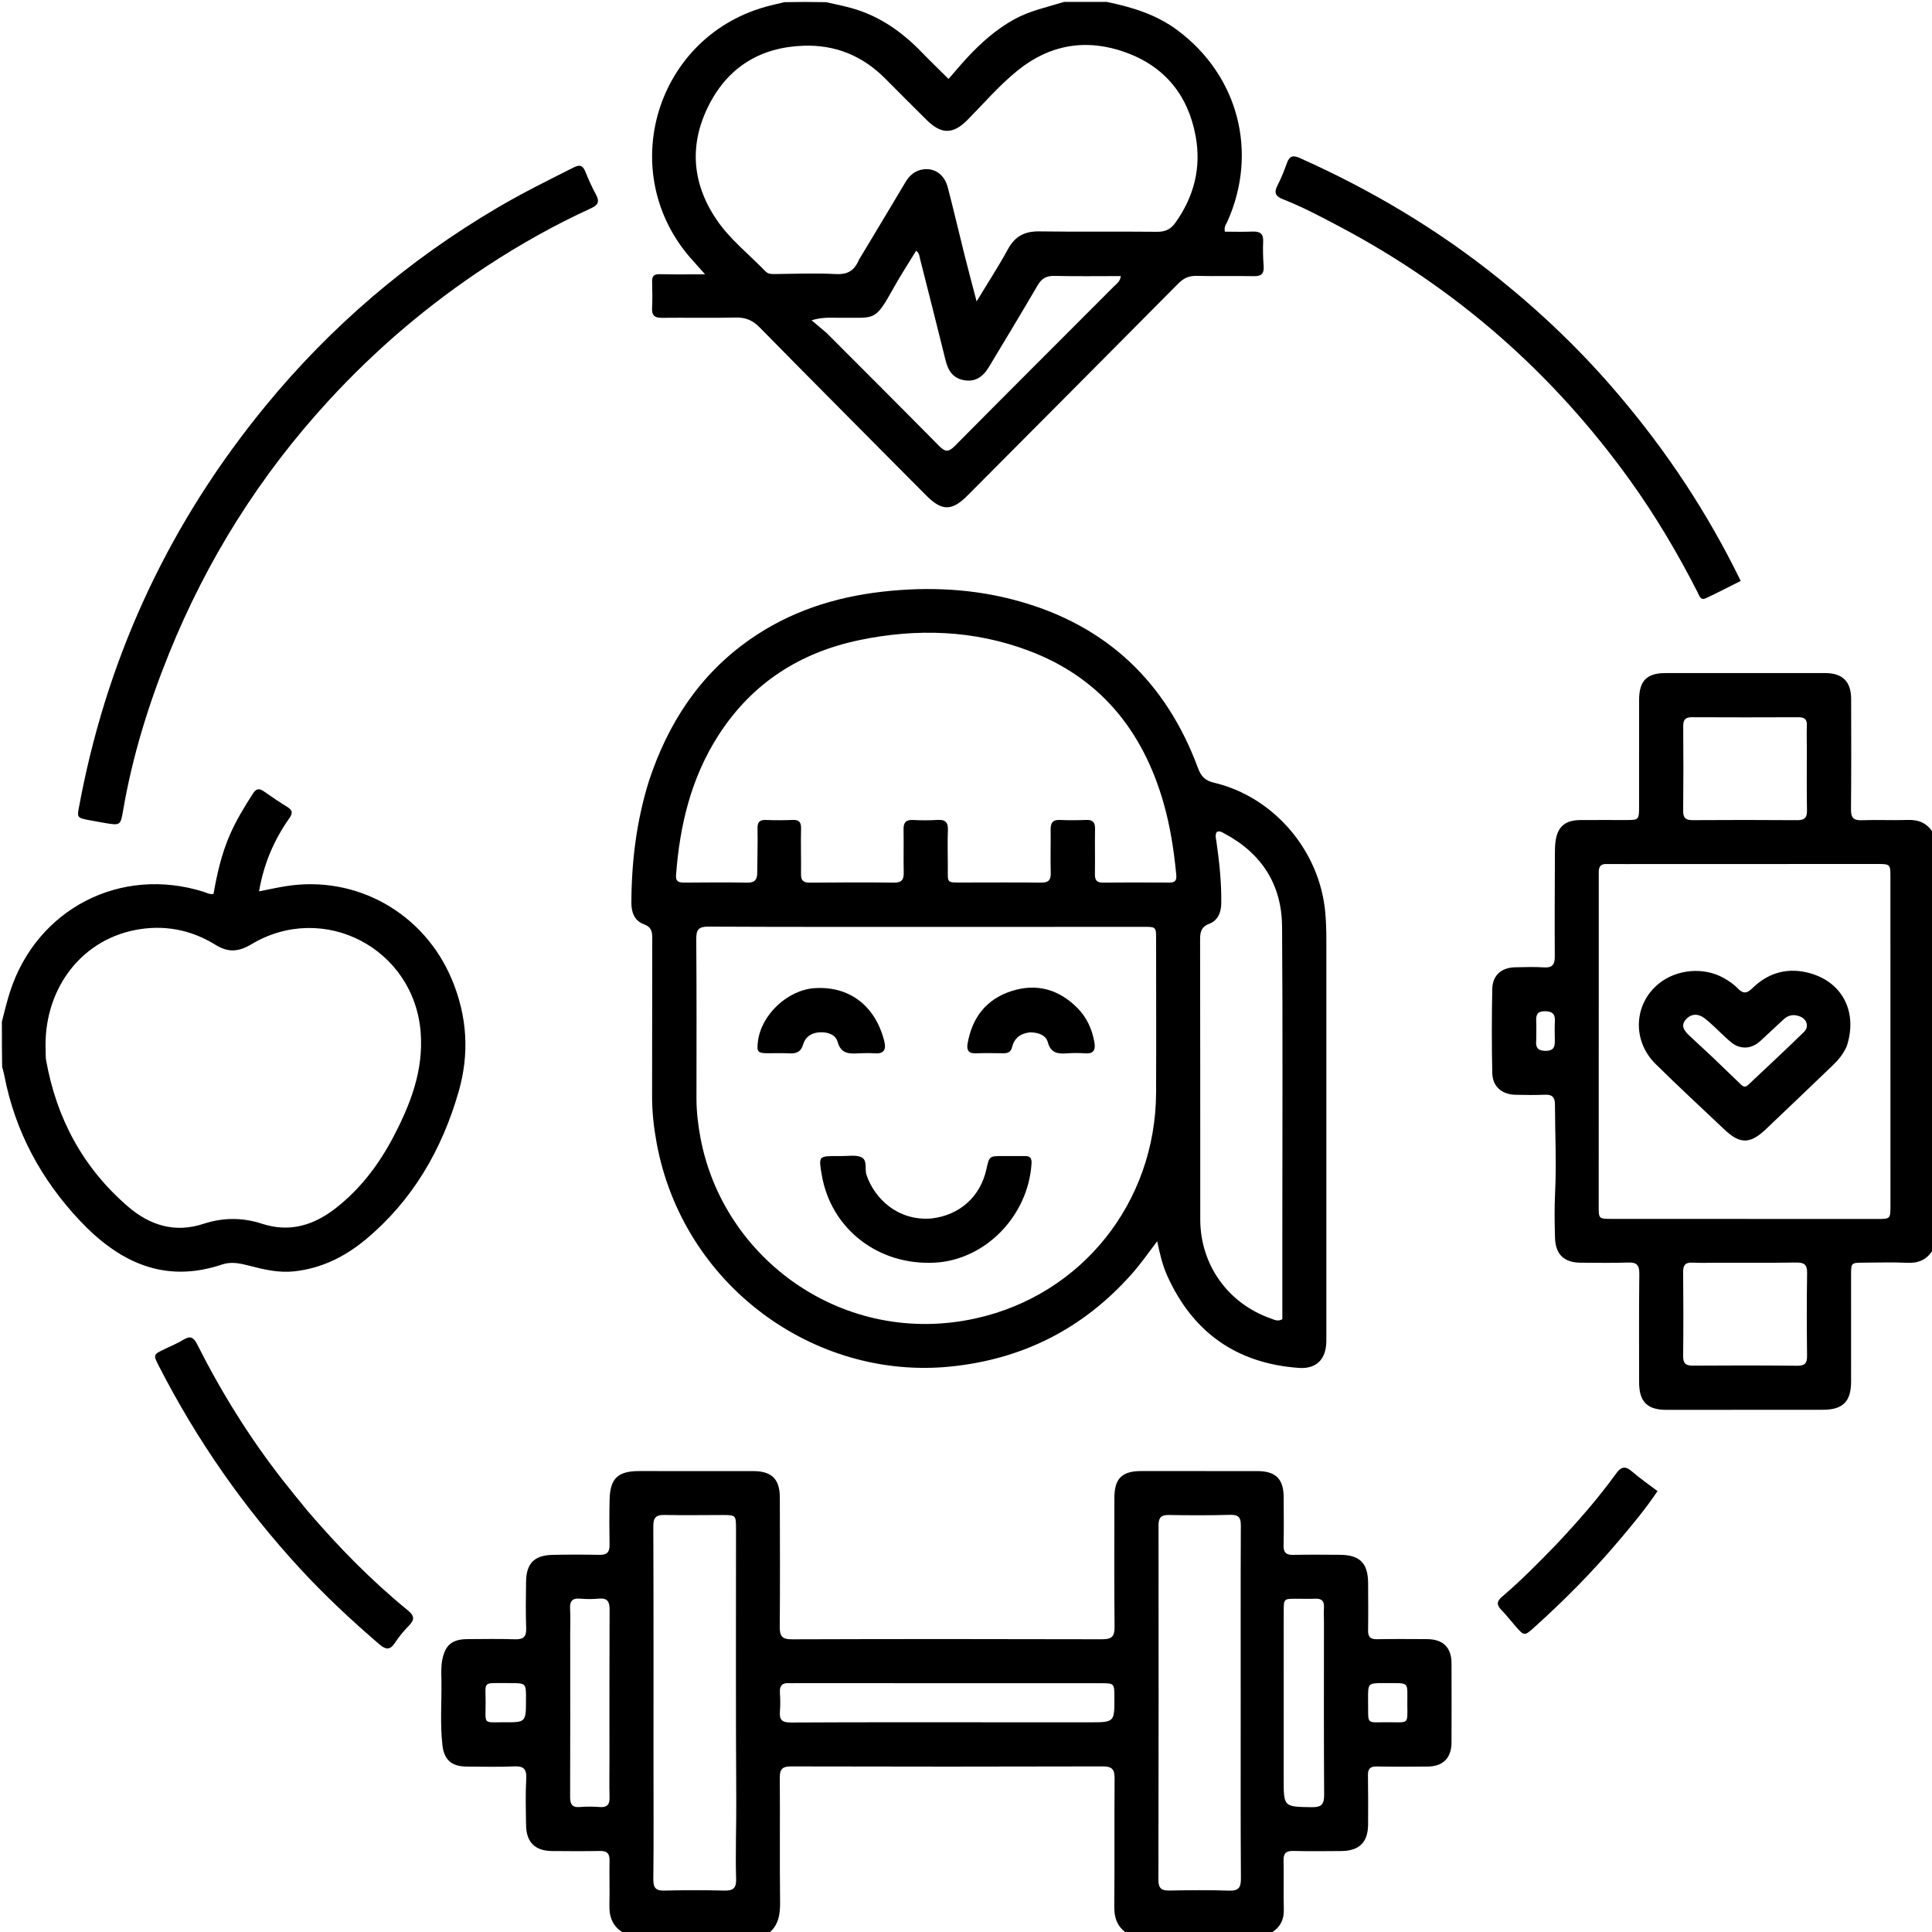 <svg version="1.1" id="Layer_1" xmlns="http://www.w3.org/2000/svg" xmlns:xlink="http://www.w3.org/1999/xlink" x="0px" y="0px"
	 width="100%" viewBox="0 0 1024 1024" enable-background="new 0 0 1024 1024" xml:space="preserve">
<path fill="#000000" opacity="1" stroke="none" 
	d="
M331.469,1025 
	C324.858,1021.658 322.825,1016.298 322.997,1009.573 
	C323.197,1001.746 322.924,993.908 323.068,986.078 
	C323.134,982.463 321.816,980.983 318.112,981.054 
	C309.616,981.216 301.114,981.165 292.616,981.087 
	C283.662,981.006 278.999,976.49 278.837,967.578 
	C278.686,959.249 278.484,950.898 278.912,942.587 
	C279.183,937.334 277.279,936.007 272.335,936.226 
	C264.019,936.596 255.674,936.363 247.342,936.318 
	C239.648,936.277 235.445,932.976 234.527,925.244 
	C233.151,913.642 234.173,901.947 233.958,890.295 
	C233.894,886.81 233.722,883.317 234.396,879.832 
	C235.926,871.917 239.573,868.81 247.814,868.772 
	C256.146,868.733 264.486,868.561 272.809,868.848 
	C277.29,869.003 279.077,867.694 278.887,862.963 
	C278.558,854.81 278.744,846.634 278.823,838.469 
	C278.918,828.717 283.076,824.352 292.779,824.118 
	C301.107,823.918 309.446,823.939 317.775,824.106 
	C321.651,824.184 323.152,822.699 323.08,818.833 
	C322.931,810.837 322.92,802.832 323.102,794.837 
	C323.359,783.58 327.496,779.693 338.789,779.697 
	C358.954,779.703 379.119,779.697 399.283,779.718 
	C409.029,779.728 413.305,783.942 413.327,793.689 
	C413.378,816.52 413.479,839.352 413.288,862.182 
	C413.248,867.003 414.355,868.885 419.642,868.867 
	C474.469,868.683 529.298,868.693 584.126,868.845 
	C589.105,868.859 590.795,867.49 590.743,862.376 
	C590.511,839.547 590.636,816.715 590.653,793.883 
	C590.66,783.663 594.643,779.695 604.873,779.691 
	C625.371,779.685 645.869,779.69 666.367,779.708 
	C676.187,779.717 680.355,783.876 680.378,793.665 
	C680.398,802.164 680.519,810.666 680.335,819.161 
	C680.254,822.887 681.694,824.181 685.317,824.115 
	C693.647,823.963 701.982,823.996 710.313,824.078 
	C720.811,824.181 725.094,828.577 725.128,839.129 
	C725.156,847.462 725.251,855.796 725.111,864.126 
	C725.054,867.551 726.283,868.876 729.769,868.812 
	C738.599,868.65 747.433,868.725 756.265,868.766 
	C764.86,868.806 769.303,873.133 769.333,881.569 
	C769.382,895.567 769.379,909.566 769.333,923.565 
	C769.306,931.755 764.841,936.256 756.699,936.311 
	C747.7,936.372 738.698,936.437 729.703,936.266 
	C726.197,936.199 724.989,937.538 725.047,940.949 
	C725.195,949.612 725.145,958.28 725.118,966.946 
	C725.089,976.373 720.491,981 710.968,981.088 
	C702.469,981.167 693.966,981.246 685.472,981.039 
	C681.542,980.943 680.204,982.362 680.309,986.273 
	C680.535,994.766 680.186,1003.275 680.448,1011.766 
	C680.627,1017.562 678.516,1021.754 673.237,1024.76 
	C647.979,1025 622.958,1025 597.292,1024.713 
	C591.902,1020.964 590.536,1016.264 590.59,1010.495 
	C590.8,987.858 590.582,965.217 590.759,942.58 
	C590.796,937.922 589.487,936.213 584.558,936.227 
	C529.459,936.382 474.36,936.38 419.262,936.235 
	C414.585,936.223 413.274,937.741 413.308,942.245 
	C413.475,964.216 413.194,986.192 413.46,1008.162 
	C413.541,1014.866 412.594,1020.7 407,1025 
	C381.979,1025 356.958,1025 331.469,1025 
M346.369,936.5 
	C346.371,956.326 346.502,976.154 346.279,995.977 
	C346.228,1000.518 347.493,1002.172 352.151,1002.054 
	C362.807,1001.783 373.479,1001.785 384.135,1002.049 
	C388.767,1002.164 390.289,1000.483 390.157,995.965 
	C389.743,981.819 390.323,967.67 390.233,953.513 
	C389.929,905.7 390.12,857.883 390.102,810.067 
	C390.1,803.18 389.884,802.989 383.159,802.989 
	C372.83,802.988 362.497,803.182 352.172,802.962 
	C347.596,802.865 346.249,804.455 346.267,809.047 
	C346.434,851.197 346.368,893.349 346.369,936.5 
M657.595,906.5 
	C657.593,873.852 657.522,841.205 657.671,808.558 
	C657.691,804.191 656.405,802.769 651.975,802.898 
	C641.157,803.211 630.322,803.165 619.498,802.979 
	C615.35,802.908 614.037,804.411 614.042,808.509 
	C614.119,871.138 614.109,933.769 613.977,996.398 
	C613.967,1000.922 615.706,1002.107 619.888,1002.028 
	C630.378,1001.829 640.884,1001.701 651.364,1002.081 
	C656.608,1002.271 657.748,1000.348 657.713,995.448 
	C657.501,966.133 657.6,936.816 657.595,906.5 
M535.5,912.854 
	C549.486,912.858 563.471,912.861 577.457,912.864 
	C590.702,912.866 590.702,912.866 590.656,899.655 
	C590.629,892.164 590.629,892.142 583.232,892.14 
	C529.121,892.125 475.01,892.12 420.9,892.113 
	C420.067,892.113 419.229,892.187 418.403,892.119 
	C414.839,891.822 413.136,893.249 413.362,897.002 
	C413.562,900.32 413.654,903.678 413.377,906.984 
	C413.009,911.376 414.276,912.997 419.12,912.97 
	C457.579,912.757 496.04,912.853 535.5,912.854 
M701.723,859.535 
	C701.714,857.039 701.575,854.535 701.729,852.05 
	C701.942,848.622 700.526,847.173 697.072,847.343 
	C693.752,847.505 690.418,847.36 687.09,847.368 
	C680.421,847.384 680.398,847.389 680.395,853.967 
	C680.383,883.585 680.384,913.202 680.38,942.82 
	C680.378,957.799 680.38,957.605 695.25,957.848 
	C700.261,957.93 701.856,956.454 701.822,951.372 
	C701.618,921.09 701.721,890.807 701.723,859.535 
M323.02,932.5 
	C323.024,906.03 322.961,879.56 323.099,853.09 
	C323.121,848.852 321.908,846.903 317.415,847.312 
	C314.113,847.614 310.741,847.607 307.437,847.319 
	C303.12,846.942 301.91,848.865 302.16,852.854 
	C302.419,857 302.218,861.175 302.219,865.337 
	C302.226,894.304 302.29,923.271 302.173,952.238 
	C302.157,956.203 303.124,958.135 307.464,957.752 
	C310.931,957.445 314.463,957.523 317.942,957.77 
	C321.965,958.055 323.195,956.257 323.082,952.477 
	C322.891,946.156 323.024,939.826 323.02,932.5 
M278.789,900.573 
	C278.824,892.104 278.824,892.104 270.452,892.071 
	C269.619,892.068 268.786,892.059 267.954,892.063 
	C255.431,892.122 257.425,890.946 257.387,902.698 
	C257.349,914.348 255.894,912.765 267.357,912.836 
	C278.781,912.907 278.781,912.85 278.789,900.573 
M733.568,892.067 
	C725.079,892.093 725.079,892.093 725.107,900.445 
	C725.108,900.778 725.107,901.111 725.112,901.444 
	C725.331,914.824 723.507,912.715 736.466,912.821 
	C746.849,912.907 745.978,913.827 745.912,903.539 
	C745.829,890.577 747.612,892.262 733.568,892.067 
z"/>
<path fill="#000000" opacity="1" stroke="none" 
	d="
M1025,661.531 
	C1021.835,667.475 1017.152,669.603 1010.815,669.305 
	C1003.169,668.946 995.492,669.201 987.828,669.233 
	C981.124,669.26 981.108,669.286 981.107,675.82 
	C981.103,694.646 981.13,713.472 981.112,732.299 
	C981.103,742.829 976.753,747.193 966.236,747.207 
	C938.58,747.243 910.923,747.263 883.267,747.253 
	C873.018,747.25 868.771,742.935 868.766,732.612 
	C868.757,713.453 868.649,694.292 868.874,675.135 
	C868.929,670.531 867.501,668.991 862.895,669.166 
	C854.576,669.482 846.238,669.278 837.907,669.258 
	C828.983,669.238 824.421,664.926 824.179,655.843 
	C823.97,648.019 823.837,640.168 824.227,632.357 
	C825.007,616.694 824.213,601.052 824.157,585.401 
	C824.143,581.512 822.697,580.051 818.816,580.227 
	C813.662,580.461 808.488,580.368 803.325,580.26 
	C795.989,580.106 791.074,575.886 790.93,568.677 
	C790.632,553.856 790.63,539.021 790.932,524.2 
	C791.082,516.835 795.859,512.775 803.282,512.676 
	C808.279,512.609 813.296,512.391 818.271,512.729 
	C822.691,513.03 824.1,511.363 824.071,507.049 
	C823.951,488.891 824.074,470.73 824.129,452.57 
	C824.135,450.575 824.162,448.566 824.383,446.586 
	C825.298,438.405 829.297,434.729 837.464,434.652 
	C845.46,434.577 853.458,434.648 861.455,434.638 
	C868.736,434.629 868.745,434.62 868.748,427.089 
	C868.756,408.429 868.747,389.769 868.759,371.109 
	C868.766,360.839 872.751,356.75 882.837,356.742 
	C910.994,356.721 939.15,356.714 967.306,356.737 
	C976.588,356.744 981.122,361.225 981.144,370.492 
	C981.189,389.985 981.254,409.479 981.064,428.97 
	C981.022,433.268 982.237,434.905 986.711,434.739 
	C994.863,434.436 1003.042,434.864 1011.196,434.594 
	C1017.11,434.398 1021.593,436.305 1024.765,441.76 
	C1025,515.021 1025,588.042 1025,661.531 
M847.378,462.829 
	C847.366,521.62 847.354,580.412 847.345,639.204 
	C847.344,646.006 847.354,646.037 854.304,646.04 
	C901.27,646.064 948.237,646.077 995.204,646.083 
	C1001.807,646.083 1001.978,645.91 1001.978,639.413 
	C1001.978,581.288 1001.972,523.162 1001.962,465.037 
	C1001.961,457.941 1001.925,457.929 994.629,457.931 
	C950.327,457.948 906.025,457.962 861.723,457.975 
	C858.225,457.976 854.728,457.991 851.231,457.954 
	C848.52,457.925 847.212,459.186 847.378,462.829 
M910.501,669.276 
	C906.007,669.277 901.505,669.448 897.022,669.226 
	C893.322,669.042 892.067,670.472 892.103,674.144 
	C892.247,688.956 892.259,703.771 892.102,718.583 
	C892.062,722.419 893.24,723.858 897.227,723.826 
	C915.701,723.678 934.178,723.692 952.651,723.872 
	C956.63,723.911 957.819,722.516 957.776,718.66 
	C957.612,704.015 957.559,689.364 957.809,674.722 
	C957.886,670.157 956.133,669.101 951.945,669.168 
	C938.466,669.382 924.982,669.266 910.501,669.276 
M957.653,396.503 
	C957.648,392.507 957.507,388.504 957.68,384.515 
	C957.823,381.213 956.372,380.139 953.233,380.151 
	C934.415,380.224 915.597,380.247 896.78,380.146 
	C893.299,380.128 892.118,381.445 892.143,384.857 
	C892.251,399.844 892.268,414.833 892.117,429.819 
	C892.08,433.551 893.468,434.717 897.094,434.694 
	C915.578,434.576 934.063,434.577 952.547,434.711 
	C956.432,434.739 957.817,433.398 957.74,429.475 
	C957.533,418.821 957.658,408.16 957.653,396.503 
M814.244,551.26 
	C813.8,555.102 814.95,557.041 819.379,556.975 
	C823.822,556.909 824.161,554.485 824.088,551.169 
	C824.014,547.84 823.961,544.501 824.123,541.177 
	C824.314,537.264 822.578,535.975 818.751,535.97 
	C814.698,535.965 814.063,538.027 814.229,541.33 
	C814.378,544.32 814.249,547.325 814.244,551.26 
z"/>
<path fill="#000000" opacity="1" stroke="none" 
	d="
M586.531,1 
	C600.28,3.814 613.042,7.783 624.151,16.074 
	C656.323,40.082 666.957,80.653 650.58,117.338 
	C649.927,118.8 648.658,120.11 649.21,122.792 
	C653.965,122.792 658.886,122.945 663.792,122.744 
	C667.686,122.584 669.714,123.717 669.503,128.05 
	C669.294,132.357 669.442,136.704 669.762,141.009 
	C670.05,144.872 668.711,146.44 664.712,146.37 
	C654.549,146.192 644.377,146.468 634.217,146.227 
	C630.222,146.132 627.38,147.392 624.576,150.221 
	C587.396,187.736 550.117,225.154 512.851,262.585 
	C504.507,270.966 499.241,270.983 490.9,262.59 
	C461.417,232.922 431.899,203.289 402.571,173.468 
	C398.853,169.687 395.091,168.167 389.838,168.3 
	C376.847,168.629 363.841,168.292 350.844,168.455 
	C346.964,168.503 345.413,167.201 345.612,163.266 
	C345.847,158.611 345.771,153.933 345.632,149.271 
	C345.54,146.206 346.759,145.248 349.796,145.327 
	C357.25,145.522 364.713,145.391 373.706,145.391 
	C370.919,142.263 369.22,140.31 367.472,138.403 
	C325.023,92.052 347.484,17.872 408.515,2.878 
	C410.776,2.322 413.052,1.827 415.661,1.152 
	C423.021,1 430.042,1 437.874,1.152 
	C443.04,2.328 447.443,3.182 451.74,4.409 
	C466.202,8.537 478.045,16.858 488.397,27.552 
	C492.751,32.05 497.265,36.392 502.749,41.841 
	C506.25,37.829 509.212,34.262 512.357,30.864 
	C519.84,22.78 527.977,15.502 537.731,10.158 
	C545.995,5.63 555.147,3.77 564,1 
	C571.354,1 578.708,1 586.531,1 
M455.222,137.759 
	C463.45,124.047 471.718,110.359 479.88,96.609 
	C482.055,92.944 484.943,90.428 489.197,89.794 
	C495.374,88.873 500.565,92.485 502.36,99.376 
	C505.506,111.456 508.33,123.621 511.365,135.73 
	C513.276,143.353 515.326,150.941 517.627,159.744 
	C523.694,149.713 529.341,141.065 534.26,132.021 
	C537.994,125.155 543.161,122.525 550.866,122.641 
	C571.689,122.954 592.521,122.634 613.346,122.855 
	C617.689,122.901 620.568,121.443 622.989,118.041 
	C632.832,104.212 636.784,89.005 633.724,72.217 
	C629.744,50.384 617.225,35.176 596.501,27.715 
	C575.91,20.301 556.422,23.486 539.224,37.47 
	C529.639,45.264 521.557,54.635 512.92,63.425 
	C505.112,71.372 498.904,71.278 491.053,63.499 
	C483.714,56.229 476.417,48.915 469.132,41.591 
	C457.221,29.616 442.832,23.666 425.955,24.236 
	C403.197,25.005 386.019,35.444 375.725,55.694 
	C365.206,76.388 366.678,96.986 379.691,116.274 
	C386.811,126.827 396.94,134.751 405.739,143.835 
	C407.002,145.14 408.585,145.276 410.334,145.258 
	C421.163,145.145 432.017,144.679 442.813,145.254 
	C448.843,145.575 452.647,143.857 455.222,137.759 
M438.07,176.434 
	C457.952,196.361 477.89,216.232 497.656,236.274 
	C500.73,239.39 502.562,239.924 505.975,236.475 
	C534.092,208.06 562.422,179.856 590.656,151.557 
	C591.968,150.242 593.76,149.127 594.05,146.33 
	C582.072,146.33 570.45,146.503 558.838,146.238 
	C554.642,146.143 552.125,147.542 550.021,151.144 
	C541.541,165.665 532.837,180.056 524.173,194.469 
	C520.708,200.233 516.542,202.433 511.103,201.535 
	C505.148,200.551 502.545,196.514 501.195,191.052 
	C496.766,173.132 492.212,155.244 487.683,137.349 
	C487.307,135.864 487.333,134.135 485.559,132.919 
	C481.446,139.672 477.241,146.073 473.538,152.753 
	C463.517,170.835 463.783,168.169 445.742,168.436 
	C441.075,168.505 436.324,167.851 430.159,169.76 
	C433.222,172.315 435.394,174.127 438.07,176.434 
z"/>
<path fill="#000000" opacity="1" stroke="none" 
	d="
M1,541.469 
	C2.428,535.885 3.68,530.714 5.31,525.665 
	C19.533,481.626 64.032,458.74 108.093,472.727 
	C109.634,473.216 111.096,474.19 113.161,473.799 
	C115.038,463.156 117.412,452.664 121.729,442.705 
	C125.125,434.872 129.524,427.633 134.146,420.493 
	C135.798,417.943 137.434,417.719 139.862,419.441 
	C143.936,422.33 148.092,425.117 152.341,427.74 
	C155.169,429.485 155.222,431.027 153.323,433.721 
	C145.266,445.15 139.823,457.725 137.303,472.426 
	C142.364,471.446 146.943,470.423 151.567,469.685 
	C189.026,463.705 224.82,484.052 239.49,519.102 
	C247.671,538.651 248.878,558.51 243.079,578.638 
	C234.218,609.397 218.742,636.207 193.835,656.934 
	C182.866,666.062 170.498,672.218 156.085,673.827 
	C147.942,674.736 140.185,672.954 132.447,670.942 
	C127.559,669.672 122.695,668.516 117.711,670.201 
	C87.016,680.573 62.916,668.801 42.363,647 
	C21.837,625.227 8.005,599.694 2.295,570.065 
	C2.013,568.6 1.601,567.159 1.125,565.354 
	C1,557.312 1,549.625 1,541.469 
M24.203,557.323 
	C24.265,558.821 24.155,560.35 24.415,561.813 
	C29.91,592.753 44,619 67.893,639.552 
	C79.402,649.452 92.699,653.652 107.85,648.658 
	C118.156,645.261 128.53,645.231 138.801,648.59 
	C153.556,653.414 166.348,649.429 178.049,640.273 
	C191.141,630.029 200.938,617.027 208.57,602.427 
	C217.584,585.181 224.516,567.398 222.963,547.228 
	C219.538,502.722 171.525,477.523 133.166,500.521 
	C126.518,504.506 120.973,504.981 114.241,500.792 
	C101.153,492.648 86.654,489.963 71.522,492.947 
	C41.945,498.779 22.719,525.498 24.203,557.323 
z"/>
<path fill="#000000" opacity="1" stroke="none" 
	d="
M343.9,414.088 
	C354.051,383.266 370.828,357.595 397.374,338.989 
	C418.447,324.22 442.11,316.528 467.55,313.624 
	C492.13,310.817 516.432,311.997 540.254,318.697 
	C586.959,331.833 618.195,361.847 634.962,407.095 
	C636.59,411.486 638.685,413.715 643.34,414.814 
	C675.275,422.356 699.614,451.06 702.443,483.85 
	C702.845,488.512 702.994,493.154 702.994,497.817 
	C702.996,567.48 702.997,637.143 702.997,706.806 
	C702.997,708.306 703.011,709.806 702.975,711.306 
	C702.753,720.515 697.639,725.683 688.383,725.017 
	C655.473,722.649 632.228,706.25 618.662,676.169 
	C616.127,670.549 614.741,664.565 613.343,657.875 
	C608.699,664.002 604.652,669.816 599.948,675.125 
	C574.254,704.123 542.169,720.465 503.619,724.32 
	C431.396,731.542 361.846,681.105 348.006,605.661 
	C346.505,597.483 345.588,589.222 345.617,580.854 
	C345.712,553.022 345.611,525.19 345.712,497.358 
	C345.725,493.719 345.28,491.322 341.177,489.83 
	C336.347,488.074 334.629,483.647 334.646,478.495 
	C334.72,456.722 337.306,435.321 343.9,414.088 
M500.5,491.28 
	C458.839,491.266 417.177,491.336 375.517,491.129 
	C370.425,491.103 368.996,492.61 369.035,497.633 
	C369.255,525.795 369.159,553.959 369.144,582.122 
	C369.14,588.966 369.926,595.695 371.151,602.439 
	C382.998,667.616 447.508,714.226 517.226,698.762 
	C573.629,686.25 612.487,637.102 612.747,579.23 
	C612.869,552.067 612.769,524.903 612.758,497.74 
	C612.755,491.255 612.732,491.243 605.987,491.244 
	C571.158,491.253 536.329,491.267 500.5,491.28 
M502.361,459.399 
	C502.44,468.301 501.269,467.752 510.672,467.757 
	C524.334,467.763 537.997,467.64 551.656,467.806 
	C555.507,467.853 557.029,466.661 556.917,462.682 
	C556.701,455.025 556.956,447.356 556.857,439.693 
	C556.812,436.215 557.918,434.419 561.743,434.593 
	C566.398,434.805 571.076,434.768 575.734,434.584 
	C579.22,434.447 580.45,435.884 580.392,439.296 
	C580.255,447.29 580.452,455.29 580.329,463.285 
	C580.281,466.405 581.241,467.839 584.588,467.804 
	C596.249,467.682 607.912,467.71 619.574,467.784 
	C622.495,467.802 623.769,467.015 623.455,463.728 
	C622.219,450.787 620.273,437.996 616.681,425.477 
	C605.659,387.055 582.787,358.873 544.852,344.731 
	C515.931,333.948 486.014,332.968 455.835,339.196 
	C423.959,345.773 398.564,362.116 380.856,389.615 
	C366.335,412.167 360.266,437.411 358.316,463.857 
	C358.038,467.616 360.218,467.815 362.997,467.8 
	C373.993,467.738 384.992,467.593 395.983,467.829 
	C399.998,467.915 401.34,466.293 401.351,462.627 
	C401.374,454.798 401.669,446.966 401.499,439.143 
	C401.422,435.561 402.725,434.465 406.126,434.608 
	C410.783,434.804 415.459,434.773 420.117,434.583 
	C423.665,434.438 424.669,435.883 424.579,439.335 
	C424.37,447.322 424.667,455.322 424.555,463.314 
	C424.506,466.796 425.894,467.865 429.302,467.83 
	C444.128,467.676 458.958,467.636 473.784,467.813 
	C477.756,467.86 479.079,466.424 478.992,462.594 
	C478.818,454.934 479.038,447.266 478.903,439.605 
	C478.839,436.02 480.115,434.424 483.859,434.611 
	C488.179,434.826 492.532,434.849 496.848,434.585 
	C500.892,434.337 502.588,435.707 502.411,439.934 
	C502.154,446.087 502.354,452.26 502.361,459.399 
M679.663,655.5 
	C679.661,600.701 679.92,545.899 679.527,491.102 
	C679.368,468.976 668.804,452.414 649.161,441.896 
	C647.899,441.219 646.624,440.193 644.946,440.927 
	C643.881,442.653 644.5,444.423 644.755,446.219 
	C646.3,457.093 647.468,468.002 647.286,479.009 
	C647.209,483.696 645.434,487.888 641.056,489.558 
	C636.704,491.218 636.07,493.844 636.079,497.922 
	C636.192,547.371 636.132,596.821 636.16,646.27 
	C636.174,670.324 650.806,690.844 673.553,698.823 
	C675.358,699.456 677.17,700.591 679.663,699.213 
	C679.663,685.085 679.663,670.792 679.663,655.5 
z"/>
<path fill="#000000" opacity="1" stroke="none" 
	d="
M42.943,422.16 
	C58.172,344.687 90.926,275.866 140.648,215.249 
	C175.403,172.879 216.564,137.773 263.882,109.956 
	C276.969,102.263 290.54,95.542 304.086,88.739 
	C307.215,87.168 308.864,87.587 310.19,90.853 
	C311.879,95.015 313.705,99.151 315.856,103.088 
	C317.822,106.686 317.169,108.591 313.362,110.334 
	C294.25,119.083 275.944,129.323 258.364,140.846 
	C227.284,161.218 199.206,185.086 174.052,212.48 
	C137.704,252.064 109.59,296.83 89.513,346.579 
	C78.721,373.322 70.184,400.824 65.29,429.346 
	C63.879,437.564 63.809,437.561 55.552,436.195 
	C52.925,435.761 50.303,435.29 47.689,434.789 
	C40.663,433.441 40.67,433.432 42.129,426.501 
	C42.403,425.2 42.616,423.886 42.943,422.16 
z"/>
<path fill="#000000" opacity="1" stroke="none" 
	d="
M857.832,209.177 
	C883.545,239.37 905.034,271.892 922.623,307.9 
	C916.125,311.146 910.127,314.302 903.982,317.141 
	C901.278,318.39 900.675,315.712 899.817,314.032 
	C889.277,293.379 877.51,273.472 863.968,254.631 
	C823.217,197.935 772.151,153.028 710.426,120.32 
	C700.422,115.019 690.409,109.703 679.862,105.538 
	C676.042,104.03 675.115,102.104 677.064,98.342 
	C679.049,94.512 680.657,90.459 682.109,86.389 
	C683.44,82.658 685.32,82.148 688.894,83.744 
	C726.807,100.667 762.199,121.72 794.565,147.783 
	C817.458,166.218 838.602,186.456 857.832,209.177 
z"/>
<path fill="#000000" opacity="1" stroke="none" 
	d="
M163.097,800.915 
	C179.519,820.058 196.876,837.773 216.155,853.515 
	C219.561,856.297 219.916,858.347 216.845,861.506 
	C214.069,864.36 211.457,867.463 209.282,870.789 
	C206.554,874.958 204.208,874.207 200.94,871.404 
	C186.258,858.807 172.14,845.622 159.037,831.393 
	C129.298,799.099 104.4,763.409 84.369,724.332 
	C81.096,717.947 81.075,717.982 87.476,714.938 
	C90.784,713.365 94.187,711.928 97.305,710.033 
	C100.971,707.804 102.683,708.896 104.515,712.529 
	C117.368,738.031 132.391,762.191 150.003,784.701 
	C154.211,790.079 158.583,795.328 163.097,800.915 
z"/>
<path fill="#000000" opacity="1" stroke="none" 
	d="
M824.73,818.737 
	C836.161,806.596 846.927,794.348 856.494,781.112 
	C859.091,777.518 861.267,776.712 864.87,779.83 
	C869.11,783.499 873.759,786.694 878.518,790.314 
	C871.975,800.077 864.815,808.578 857.638,817.048 
	C843.847,833.32 828.872,848.448 812.997,862.691 
	C808.081,867.102 807.838,867.145 803.596,862.323 
	C800.959,859.325 798.518,856.139 795.729,853.293 
	C793.151,850.662 793.276,848.722 796.084,846.328 
	C806.095,837.791 815.337,828.438 824.73,818.737 
z"/>
<path fill="#000000" opacity="1" stroke="none" 
	d="
M978.837,554.488 
	C976.984,558.736 974.294,561.878 971.257,564.778 
	C959.45,576.049 947.721,587.403 935.847,598.604 
	C927.471,606.506 922.126,606.416 913.915,598.618 
	C901.718,587.033 889.315,575.655 877.38,563.805 
	C864.97,551.483 865.973,532.129 879.107,521.414 
	C888.628,513.647 903.17,512.352 913.844,518.497 
	C916.421,519.98 918.991,521.71 921.028,523.84 
	C923.879,526.822 925.853,526.652 928.781,523.779 
	C936.685,516.026 946.376,512.915 957.215,515.298 
	C975.956,519.419 984.924,535.735 978.837,554.488 
M907.922,560.56 
	C912.594,565.062 917.262,569.568 921.939,574.064 
	C923.258,575.332 924.535,576.939 926.532,575.053 
	C936.447,565.69 946.459,556.427 956.204,546.89 
	C958.935,544.218 957.727,540.26 954.158,538.799 
	C951.006,537.508 947.974,537.823 945.359,540.271 
	C941.354,544.023 937.344,547.768 933.312,551.491 
	C930.068,554.486 926.355,556.014 921.899,554.805 
	C918.89,553.988 916.757,551.808 914.547,549.796 
	C910.858,546.437 907.412,542.773 903.486,539.723 
	C900.314,537.258 896.487,537.044 893.577,540.302 
	C890.579,543.656 892.756,546.432 895.351,548.863 
	C899.356,552.615 903.39,556.337 907.922,560.56 
z"/>
<path fill="#000000" opacity="1" stroke="none" 
	d="
M493.707,645.813 
	C508.688,644.112 519.63,634.177 522.793,619.787 
	C524.345,612.731 524.345,612.729 531.725,612.727 
	C535.555,612.726 539.385,612.751 543.215,612.73 
	C545.935,612.715 546.92,613.755 546.735,616.704 
	C545.003,644.373 522.349,667.732 495.625,669.221 
	C465.627,670.892 440.481,651.452 435.557,622.782 
	C433.833,612.746 433.833,612.746 443.904,612.73 
	C444.57,612.729 445.237,612.714 445.902,612.731 
	C449.389,612.819 453.238,612.017 456.271,613.239 
	C460.003,614.741 458.191,619.439 459.242,622.629 
	C463.256,634.822 475.518,647.292 493.707,645.813 
z"/>
<path fill="#000000" opacity="1" stroke="none" 
	d="
M546.105,547.154 
	C540.853,547.649 537.61,550.237 536.45,554.929 
	C535.774,557.665 534.176,558.277 531.759,558.253 
	C526.932,558.204 522.099,558.092 517.279,558.285 
	C513.376,558.442 512.224,556.652 512.841,553.115 
	C515.253,539.299 522.778,529.535 536.235,525.25 
	C549.474,521.035 561.207,524.392 570.994,534.199 
	C575.958,539.173 578.767,545.307 580.02,552.221 
	C580.771,556.364 579.788,558.659 575.025,558.293 
	C571.881,558.051 568.692,558.08 565.544,558.297 
	C560.763,558.626 556.983,558.3 555.372,552.419 
	C554.351,548.691 550.475,547.234 546.105,547.154 
z"/>
<path fill="#000000" opacity="1" stroke="none" 
	d="
M468.642,551.662 
	C469.956,556.681 468.187,558.642 463.447,558.29 
	C460.801,558.093 458.125,558.159 455.47,558.276 
	C450.419,558.5 445.819,558.909 443.934,552.163 
	C442.863,548.332 438.671,546.916 434.463,547.139 
	C430.181,547.365 426.88,549.499 425.734,553.426 
	C424.455,557.81 421.819,558.536 417.935,558.295 
	C414.291,558.069 410.622,558.282 406.965,558.239 
	C401.55,558.174 401.044,557.553 401.71,552.033 
	C403.418,537.854 417.442,524.664 431.788,523.742 
	C450.039,522.569 463.836,532.896 468.642,551.662 
z"/>
</svg>